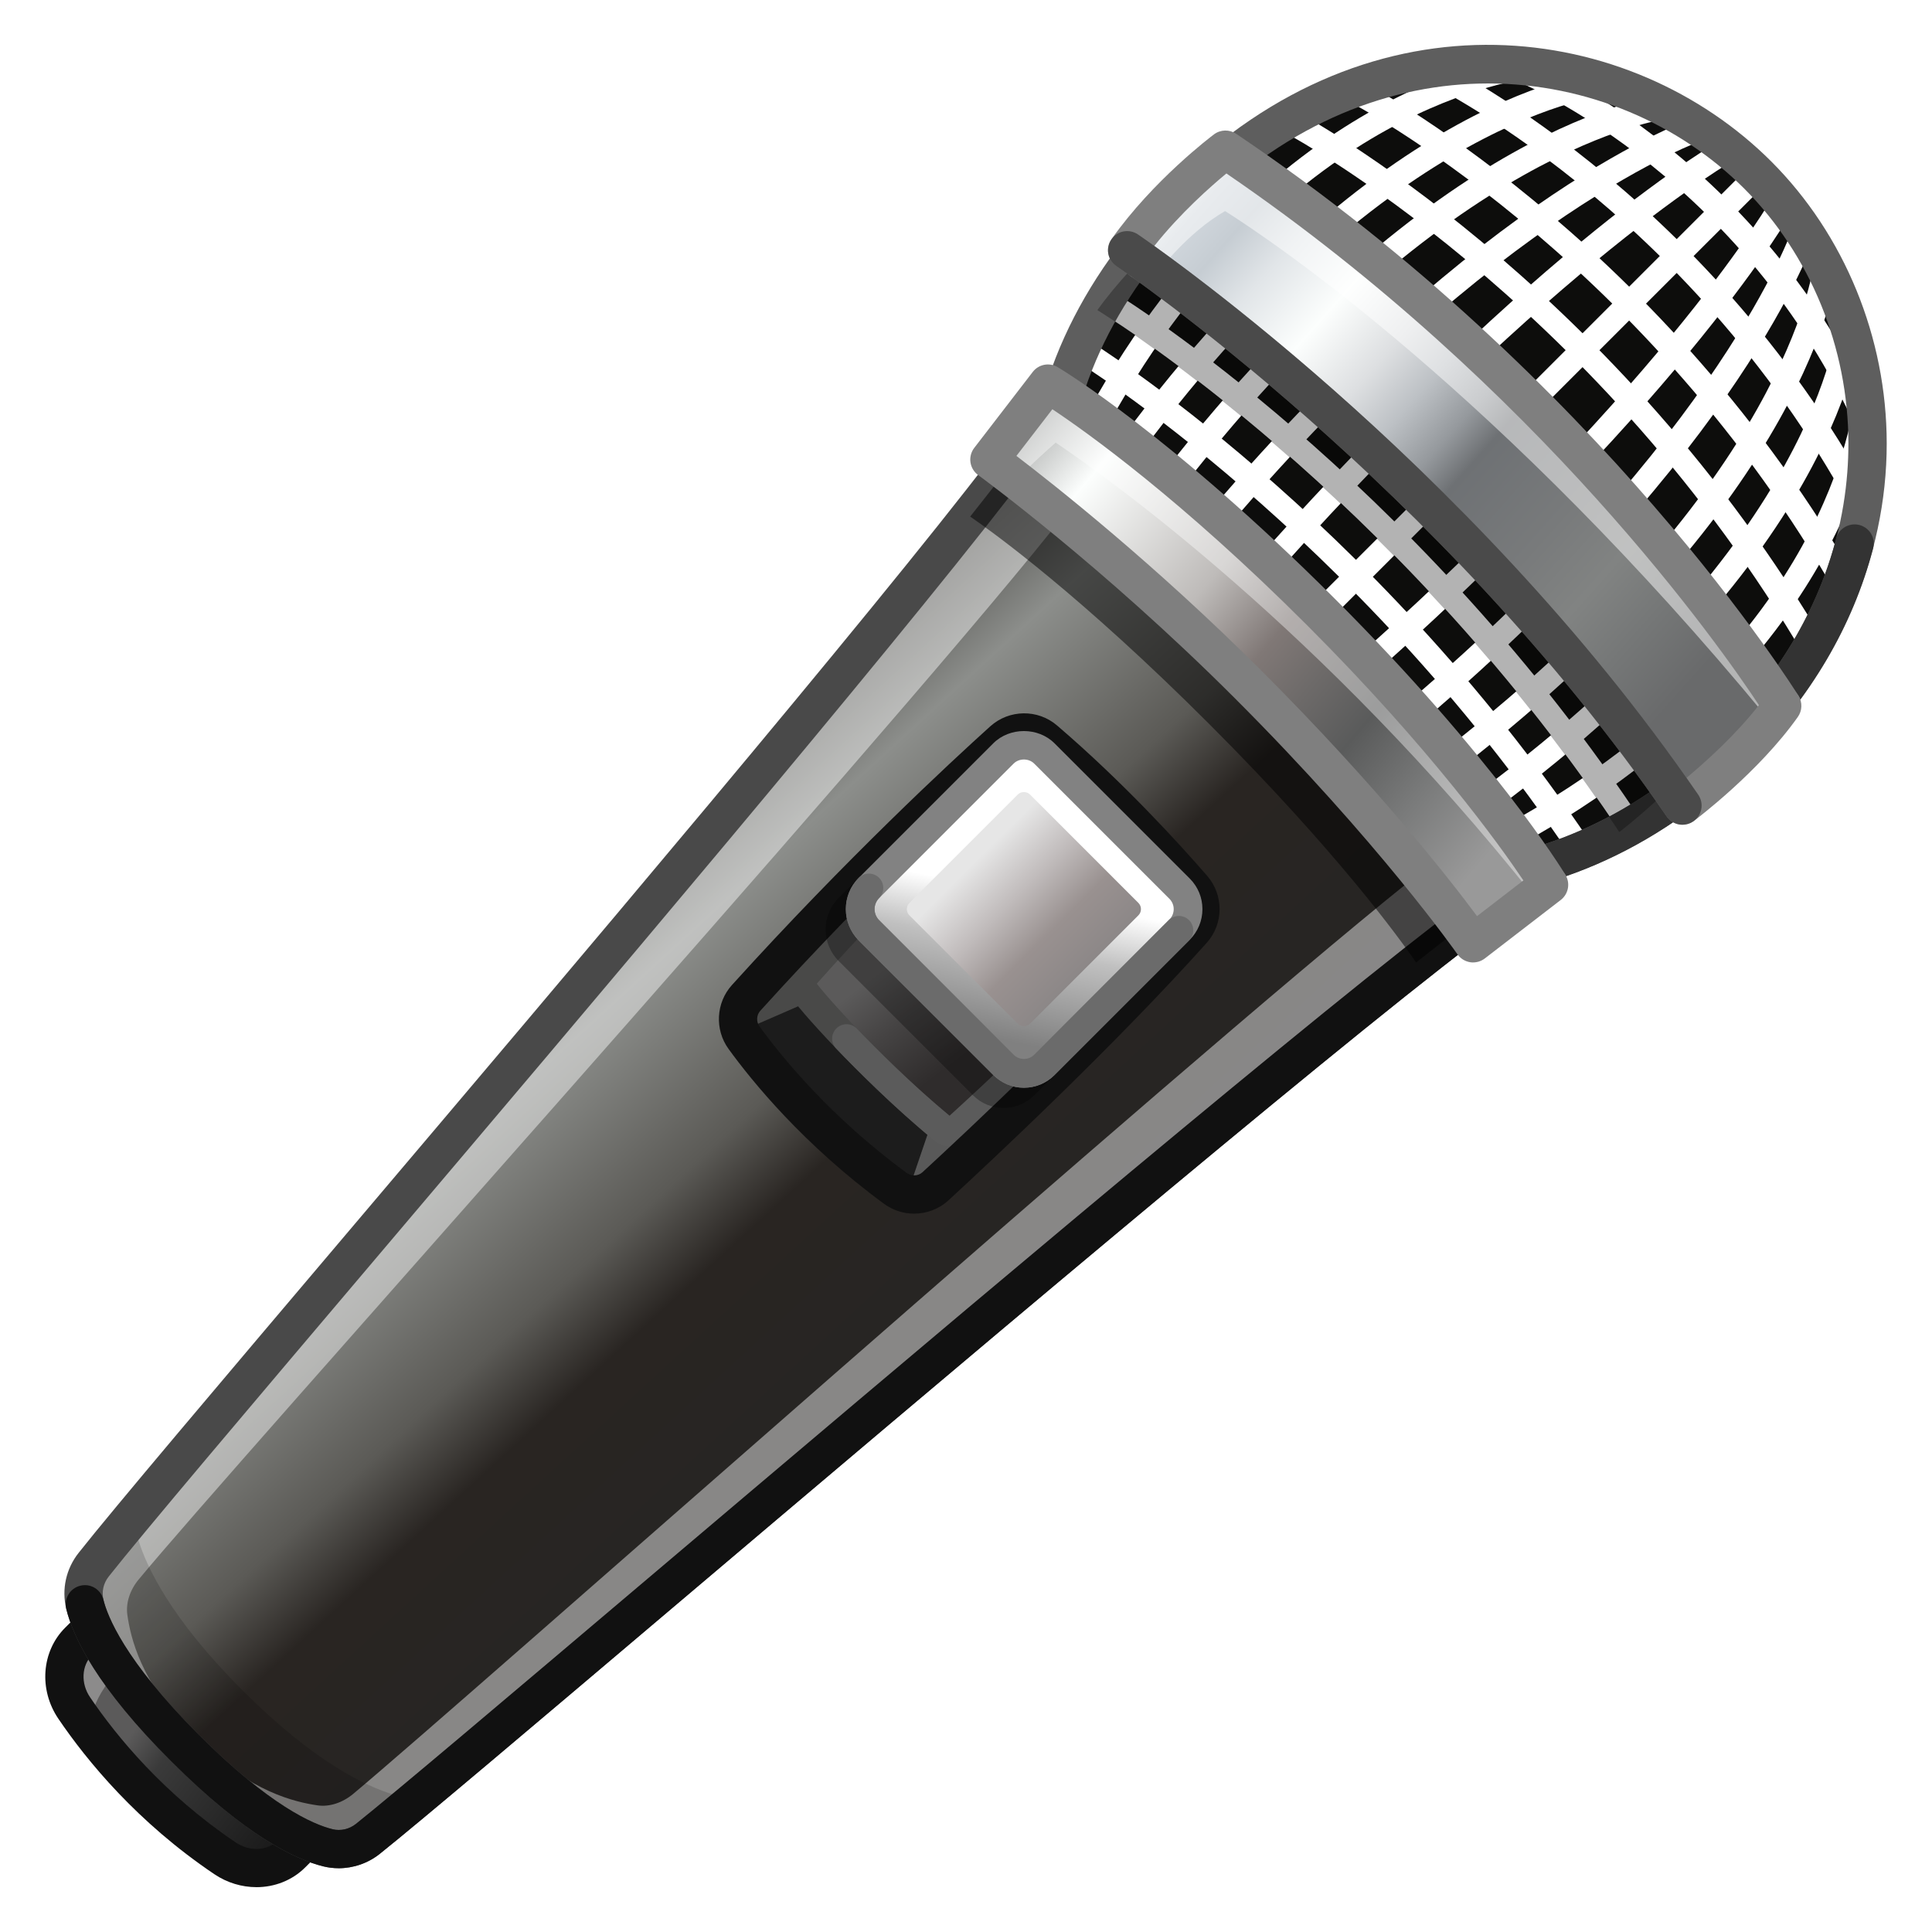 <?xml version="1.0" encoding="UTF-8"?>
<svg id="Layer_1" xmlns="http://www.w3.org/2000/svg" xmlns:xlink="http://www.w3.org/1999/xlink" version="1.1" viewBox="0 0 128 128">
  <!-- Generator: Adobe Illustrator 29.5.1, SVG Export Plug-In . SVG Version: 2.1.0 Build 141)  -->
  <defs>
    <linearGradient id="_É_πÌÚ_·ÂÁ_Ì_Á_Ë_2914" data-name="É‡‰¥πÌÚ ·ÂÁ Ì‡Á‚Ë 2914" x1="-94.419" y1="430.322" x2="-80.816" y2="419.939" gradientTransform="translate(103.192 538.617) scale(1 -1)" gradientUnits="userSpaceOnUse">
      <stop offset=".23" stop-color="#5b5a5a"/>
      <stop offset=".39" stop-color="#3a3a3a"/>
      <stop offset=".94" stop-color="#1a1a1a"/>
    </linearGradient>
    <linearGradient id="_É_πÌÚ_·ÂÁ_Ì_Á_Ë_2913" data-name="É‡‰¥πÌÚ ·ÂÁ Ì‡Á‚Ë 2913" x1="-105.03" y1="408.598" x2="-128.725" y2="384.905" gradientTransform="translate(359.045 282.795) scale(1 -1)" gradientUnits="userSpaceOnUse">
      <stop offset="0" stop-color="#2f312e"/>
      <stop offset=".46" stop-color="#1e1f1d"/>
      <stop offset="1" stop-color="#0d0d0c"/>
    </linearGradient>
    <linearGradient id="_É_πÌÚ_·ÂÁ_Ì_Á_Ë_2912" data-name="É‡‰¥πÌÚ ·ÂÁ Ì‡Á‚Ë 2912" x1="-79.227" y1="4.708" x2="-54.971" y2="-19.548" gradientTransform="translate(406.978 234.481) scale(1 -1)" gradientUnits="userSpaceOnUse">
      <stop offset="0" stop-color="#fff"/>
      <stop offset=".54" stop-color="#b7b7b7"/>
      <stop offset="1" stop-color="#6e6f6f"/>
    </linearGradient>
    <linearGradient id="_É_πÌÚ_·ÂÁ_Ì_Á_Ë_29121" data-name="É‡‰¥πÌÚ ·ÂÁ Ì‡Á‚Ë 2912" x1="-73.563" y1="11.62" x2="-43.937" y2="-18.007" gradientTransform="translate(397.745 243.713) scale(1 -1)" xlink:href="#_É_πÌÚ_·ÂÁ_Ì_Á_Ë_2912"/>
    <linearGradient id="_É_πÌÚ_·ÂÁ_Ì_Á_Ë_29122" data-name="É‡‰¥πÌÚ ·ÂÁ Ì‡Á‚Ë 2912" x1="-16.572" y1="43.69" x2="17.489" y2="9.629" gradientTransform="translate(332.195 309.263) scale(1 -1)" xlink:href="#_É_πÌÚ_·ÂÁ_Ì_Á_Ë_2912"/>
    <linearGradient id="_É_πÌÚ_·ÂÁ_Ì_Á_Ë_29123" data-name="É‡‰¥πÌÚ ·ÂÁ Ì‡Á‚Ë 2912" x1="-24.198" y1="40.519" x2="10.677" y2="5.643" gradientTransform="translate(340.123 301.335) scale(1 -1)" xlink:href="#_É_πÌÚ_·ÂÁ_Ì_Á_Ë_2912"/>
    <linearGradient id="_É_πÌÚ_·ÂÁ_Ì_Á_Ë_29124" data-name="É‡‰¥πÌÚ ·ÂÁ Ì‡Á‚Ë 2912" x1="-58.402" y1="23.332" x2="-23.526" y2="-11.544" gradientTransform="translate(378.07 263.388) scale(1 -1)" xlink:href="#_É_πÌÚ_·ÂÁ_Ì_Á_Ë_2912"/>
    <linearGradient id="_É_πÌÚ_·ÂÁ_Ì_Á_Ë_29125" data-name="É‡‰¥πÌÚ ·ÂÁ Ì‡Á‚Ë 2912" x1="-66.338" y1="17.969" x2="-33.194" y2="-15.176" gradientTransform="translate(387.805 253.653) scale(1 -1)" xlink:href="#_É_πÌÚ_·ÂÁ_Ì_Á_Ë_2912"/>
    <linearGradient id="_É_πÌÚ_·ÂÁ_Ì_Á_Ë_29126" data-name="É‡‰¥πÌÚ ·ÂÁ Ì‡Á‚Ë 2912" x1="-31.971" y1="-.411" x2="-27.5" y2="-4.882" gradientTransform="translate(359.17 251.423) scale(1 -1)" xlink:href="#_É_πÌÚ_·ÂÁ_Ì_Á_Ë_2912"/>
    <linearGradient id="_É_πÌÚ_·ÂÁ_Ì_Á_Ë_29127" data-name="É‡‰¥πÌÚ ·ÂÁ Ì‡Á‚Ë 2912" x1="-20.659" y1="-7.287" x2="-15.017" y2="-12.929" gradientTransform="translate(340.267 239.012) scale(1 -1)" xlink:href="#_É_πÌÚ_·ÂÁ_Ì_Á_Ë_2912"/>
    <linearGradient id="_É_πÌÚ_·ÂÁ_Ì_Á_Ë_29128" data-name="É‡‰¥πÌÚ ·ÂÁ Ì‡Á‚Ë 2912" x1="-50.126" y1="17.763" x2="-45.655" y2="13.292" gradientTransform="translate(390.325 282.578) scale(1 -1)" xlink:href="#_É_πÌÚ_·ÂÁ_Ì_Á_Ë_2912"/>
    <linearGradient id="_É_πÌÚ_·ÂÁ_Ì_Á_Ë_29129" data-name="É‡‰¥πÌÚ ·ÂÁ Ì‡Á‚Ë 2912" x1="-56.686" y1="28.743" x2="-51.043" y2="23.1" gradientTransform="translate(402.736 301.483) scale(1 -1)" xlink:href="#_É_πÌÚ_·ÂÁ_Ì_Á_Ë_2912"/>
    <linearGradient id="_É_πÌÚ_·ÂÁ_Ì_Á_Ë_291210" data-name="É‡‰¥πÌÚ ·ÂÁ Ì‡Á‚Ë 2912" x1="-36.348" y1="2.966" x2="-33.445" y2=".062" gradientTransform="translate(367.448 258.249) scale(1 -1)" xlink:href="#_É_πÌÚ_·ÂÁ_Ì_Á_Ë_2912"/>
    <linearGradient id="_É_πÌÚ_·ÂÁ_Ì_Á_Ë_291211" data-name="É‡‰¥πÌÚ ·ÂÁ Ì‡Á‚Ë 2912" x1="-45.495" y1="12.111" x2="-42.589" y2="9.206" gradientTransform="translate(383.458 274.258) scale(1 -1)" xlink:href="#_É_πÌÚ_·ÂÁ_Ì_Á_Ë_2912"/>
    <linearGradient id="_É_πÌÚ_·ÂÁ_Ì_Á_Ë_291212" data-name="É‡‰¥πÌÚ ·ÂÁ Ì‡Á‚Ë 2912" x1="-27.408" y1="-3.528" x2="-21.739" y2="-9.197" gradientTransform="translate(350.699 245.045) scale(1 -1)" xlink:href="#_É_πÌÚ_·ÂÁ_Ì_Á_Ë_2912"/>
    <linearGradient id="_É_πÌÚ_·ÂÁ_Ì_Á_Ë_291213" data-name="É‡‰¥πÌÚ ·ÂÁ Ì‡Á‚Ë 2912" x1="-12.829" y1="-10.034" x2="-7.465" y2="-15.398" gradientTransform="translate(328.425 234.613) scale(1 -1)" xlink:href="#_É_πÌÚ_·ÂÁ_Ì_Á_Ë_2912"/>
    <linearGradient id="_É_πÌÚ_·ÂÁ_Ì_Á_Ë_291214" data-name="É‡‰¥πÌÚ ·ÂÁ Ì‡Á‚Ë 2912" x1="-54.136" y1="23.186" x2="-48.467" y2="17.517" gradientTransform="translate(396.703 291.048) scale(1 -1)" xlink:href="#_É_πÌÚ_·ÂÁ_Ì_Á_Ë_2912"/>
    <linearGradient id="_É_πÌÚ_·ÂÁ_Ì_Á_Ë_291215" data-name="É‡‰¥πÌÚ ·ÂÁ Ì‡Á‚Ë 2912" x1="-57.524" y1="34.675" x2="-52.16" y2="29.311" gradientTransform="translate(407.134 313.323) scale(1 -1)" xlink:href="#_É_πÌÚ_·ÂÁ_Ì_Á_Ë_2912"/>
    <linearGradient id="_É_πÌÚ_·ÂÁ_Ì_Á_Ë_291216" data-name="É‡‰¥πÌÚ ·ÂÁ Ì‡Á‚Ë 2912" x1="-47.451" y1="5.855" x2="-44.886" y2="3.198" gradientTransform="translate(375.633 266.204) scale(1 -1)" xlink:href="#_É_πÌÚ_·ÂÁ_Ì_Á_Ë_2912"/>
    <filter id="luminosity-noclip" x="71.509" y="4.27" width="52.222" height="51.872" color-interpolation-filters="sRGB" filterUnits="userSpaceOnUse">
      <feFlood flood-color="#fff" result="bg"/>
      <feBlend in="SourceGraphic" in2="bg"/>
    </filter>
    <filter id="luminosity-noclip1" x="71.509" y="-8256" width="52.222" height="32766" color-interpolation-filters="sRGB" filterUnits="userSpaceOnUse">
      <feFlood flood-color="#fff" result="bg"/>
      <feBlend in="SourceGraphic" in2="bg"/>
    </filter>
    <mask id="mask-1" x="71.509" y="-8256" width="52.222" height="32766" maskUnits="userSpaceOnUse"/>
    <radialGradient id="_É_πÌÚ_·ÂÁ_Ì_Á_Ë_5817" data-name="É‡‰¥πÌÚ ·ÂÁ Ì‡Á‚Ë 5817" cx="-270.965" cy="261.922" fx="-270.965" fy="261.922" r="26.903" gradientTransform="translate(361.879 279.256) scale(1 -1)" gradientUnits="userSpaceOnUse">
      <stop offset="0" stop-color="#000"/>
      <stop offset=".65" stop-color="gray"/>
      <stop offset="1" stop-color="#fff"/>
    </radialGradient>
    <mask id="mask" x="71.509" y="4.27" width="52.222" height="51.872" maskUnits="userSpaceOnUse">
      <g filter="url(#luminosity-noclip)">
        <g mask="url(#mask-1)">
          <path d="M114.936,49.455c-11.69,11.69-22.664,6.481-32.744-3.598-9.542-9.542-16.561-19.783-3.599-32.744,12.386-12.387,28.692-10.688,37.861-1.518,9.169,9.169,10.742,25.6-1.518,37.861Z" fill="url(#_É_πÌÚ_·ÂÁ_Ì_Á_Ë_5817)" mix-blend-mode="multiply"/>
        </g>
      </g>
    </mask>
    <radialGradient id="_É_πÌÚ_·ÂÁ_Ì_Á_Ë_2911" data-name="É‡‰¥πÌÚ ·ÂÁ Ì‡Á‚Ë 2911" cx="-270.965" cy="261.922" fx="-270.965" fy="261.922" r="26.903" gradientTransform="translate(361.879 279.256) scale(1 -1)" gradientUnits="userSpaceOnUse">
      <stop offset="0" stop-color="#1d1e1c"/>
      <stop offset=".65" stop-color="#0f0f0e"/>
      <stop offset="1" stop-color="#000"/>
    </radialGradient>
    <linearGradient id="_É_πÌÚ_·ÂÁ_Ì_Á_Ë_2910" data-name="É‡‰¥πÌÚ ·ÂÁ Ì‡Á‚Ë 2910" x1="-187.215" y1="366.489" x2="-148.37" y2="324.155" gradientTransform="translate(215.628 426.202) scale(1 -1)" gradientUnits="userSpaceOnUse">
      <stop offset="0" stop-color="#272523"/>
      <stop offset=".12" stop-color="#5a5a57"/>
      <stop offset=".23" stop-color="#8c8e8b"/>
      <stop offset=".43" stop-color="#5b5a56"/>
      <stop offset=".53" stop-color="#292522"/>
      <stop offset=".73" stop-color="#272523"/>
      <stop offset=".88" stop-color="#242525"/>
    </linearGradient>
    <filter id="luminosity-noclip2" x="47.128" y="48.055" width="34.376" height="33.724" color-interpolation-filters="sRGB" filterUnits="userSpaceOnUse">
      <feFlood flood-color="#fff" result="bg"/>
      <feBlend in="SourceGraphic" in2="bg"/>
    </filter>
    <filter id="luminosity-noclip3" x="47.128" y="-8256" width="34.376" height="32766" color-interpolation-filters="sRGB" filterUnits="userSpaceOnUse">
      <feFlood flood-color="#fff" result="bg"/>
      <feBlend in="SourceGraphic" in2="bg"/>
    </filter>
    <mask id="mask-3" x="47.128" y="-8256" width="34.376" height="32766" maskUnits="userSpaceOnUse"/>
    <linearGradient id="_É_πÌÚ_·ÂÁ_Ì_Á_Ë_4913" data-name="É‡‰¥πÌÚ ·ÂÁ Ì‡Á‚Ë 4913" x1="-52.992" y1="463.645" x2="-70.855" y2="445.782" gradientTransform="translate(256.862 388.709) scale(1 -1)" gradientUnits="userSpaceOnUse">
      <stop offset="0" stop-color="#000"/>
      <stop offset=".48" stop-color="gray"/>
      <stop offset="1" stop-color="#fff"/>
    </linearGradient>
    <mask id="mask-2" x="47.128" y="48.055" width="34.376" height="33.724" maskUnits="userSpaceOnUse">
      <g filter="url(#luminosity-noclip2)">
        <g mask="url(#mask-3)">
          <path d="M52.329,76.333c-1.767-1.768-3.143-3.389-4.131-4.654-1.498-1.917-1.414-4.592.198-6.362,6.744-7.397,12.896-13.198,15.963-15.997,1.858-1.696,4.707-1.685,6.628.025,2.498,2.223,4.814,4.518,6.676,6.362.819.812,1.527,1.513,2.147,2.109,3.216,3.078,1.069,5.427-.083,6.688l-.109.119c-5.594,6.137-12.395,12.578-15.951,15.871-1.768,1.637-4.467,1.721-6.416.196h0c-1.886-1.475-3.526-2.962-4.921-4.356ZM58.031,79.689l.002.003-.002-.003ZM78.193,59.784c-.044-.045-.09-.09-.139-.136-.636-.61-1.351-1.318-2.178-2.137-1.839-1.823-4.129-4.093-6.577-6.269-.947-.844-2.336-.863-3.231-.047-3.034,2.77-9.123,8.51-15.798,15.833-.777.852-.808,2.151-.074,3.09,1.682,2.153,4.543,5.388,8.616,8.574h0c.963.754,2.279.728,3.129-.058,3.527-3.265,10.27-9.65,15.801-15.718l.112-.123c1.206-1.319,1.598-1.749.339-3.008Z" fill="url(#_É_πÌÚ_·ÂÁ_Ì_Á_Ë_4913)" mix-blend-mode="multiply"/>
        </g>
      </g>
    </mask>
    <linearGradient id="_É_πÌÚ_·ÂÁ_Ì_Á_Ë_2909" data-name="É‡‰¥πÌÚ ·ÂÁ Ì‡Á‚Ë 2909" x1="-52.992" y1="463.645" x2="-70.855" y2="445.782" gradientTransform="translate(256.862 388.709) scale(1 -1)" gradientUnits="userSpaceOnUse">
      <stop offset="0" stop-color="#f2f2f2"/>
      <stop offset=".48" stop-color="#f2f2f2"/>
      <stop offset="1" stop-color="#f2f2f2"/>
    </linearGradient>
    <linearGradient id="_É_πÌÚ_·ÂÁ_Ì_Á_Ë_2908" data-name="É‡‰¥πÌÚ ·ÂÁ Ì‡Á‚Ë 2908" x1="-197.124" y1="324.124" x2="-191.045" y2="316.063" gradientTransform="translate(258.877 382.997) scale(1 -1)" gradientUnits="userSpaceOnUse">
      <stop offset=".23" stop-color="#5b5a5a"/>
      <stop offset=".58" stop-color="#454343"/>
      <stop offset="1" stop-color="#2f2c2c"/>
    </linearGradient>
    <linearGradient id="_É_πÌÚ_·ÂÁ_Ì_Á_Ë_2907" data-name="É‡‰¥πÌÚ ·ÂÁ Ì‡Á‚Ë 2907" x1="-198.841" y1="320.169" x2="-201.876" y2="304.924" gradientTransform="translate(267.964 373.936) scale(1 -1)" gradientUnits="userSpaceOnUse">
      <stop offset=".36" stop-color="#fff"/>
      <stop offset=".59" stop-color="silver"/>
      <stop offset=".99" stop-color="gray"/>
    </linearGradient>
    <linearGradient id="_É_πÌÚ_·ÂÁ_Ì_Á_Ë_2906" data-name="É‡‰¥πÌÚ ·ÂÁ Ì‡Á‚Ë 2906" x1="-193.34" y1="306.867" x2="-204.799" y2="318.409" gradientTransform="translate(267.964 373.936) scale(1 -1)" gradientUnits="userSpaceOnUse">
      <stop offset=".12" stop-color="gray"/>
      <stop offset=".26" stop-color="#8d8888"/>
      <stop offset=".45" stop-color="#999190"/>
      <stop offset=".65" stop-color="#c0bbbb"/>
      <stop offset=".87" stop-color="#e6e6e6"/>
    </linearGradient>
    <linearGradient id="_É_πÌÚ_·ÂÁ_Ì_Á_Ë_2905" data-name="É‡‰¥πÌÚ ·ÂÁ Ì‡Á‚Ë 2905" x1="-253.76" y1="294.481" x2="-220.496" y2="266.172" gradientTransform="translate(319.221 322.617) scale(1 -1)" gradientUnits="userSpaceOnUse">
      <stop offset="0" stop-color="#8b8d8d"/>
      <stop offset=".08" stop-color="#c4c6c5"/>
      <stop offset=".17" stop-color="#fcfefd"/>
      <stop offset=".41" stop-color="#bebbb9"/>
      <stop offset=".54" stop-color="#807876"/>
      <stop offset=".63" stop-color="#6d6a69"/>
      <stop offset=".73" stop-color="#5a5b5b"/>
      <stop offset=".86" stop-color="#797a7a"/>
      <stop offset="1" stop-color="#999"/>
    </linearGradient>
    <linearGradient id="_É_πÌÚ_·ÂÁ_Ì_Á_Ë_2904" data-name="É‡‰¥πÌÚ ·ÂÁ Ì‡Á‚Ë 2904" x1="-281.278" y1="270.447" x2="-245.723" y2="238.808" gradientTransform="translate(357.955 283.795) scale(1 -1)" gradientUnits="userSpaceOnUse">
      <stop offset="0" stop-color="#8b8d8d"/>
      <stop offset=".01" stop-color="#b3b8b9"/>
      <stop offset=".03" stop-color="#dbe2e6"/>
      <stop offset=".05" stop-color="#d1d7dd"/>
      <stop offset=".11" stop-color="#c6cdd3"/>
      <stop offset=".18" stop-color="#e1e5e8"/>
      <stop offset=".28" stop-color="#fcfefd"/>
      <stop offset=".38" stop-color="#dddfe1"/>
      <stop offset=".45" stop-color="#bdc1c5"/>
      <stop offset=".52" stop-color="#95999d"/>
      <stop offset=".57" stop-color="#6e7174"/>
      <stop offset=".71" stop-color="#787a7b"/>
      <stop offset=".81" stop-color="#818382"/>
      <stop offset=".9" stop-color="#757777"/>
      <stop offset="1" stop-color="#696a6b"/>
    </linearGradient>
  </defs>
  <path d="M14.909,123.117c-5.014-3.378-8.257-7.402-9.993-9.961-.97-1.432-.846-3.276.297-4.418l7.587-7.589,14.099,14.098-7.572,7.572c-1.141,1.141-2.986,1.262-4.418.297Z" fill="url(#_É_πÌÚ_·ÂÁ_Ì_Á_Ë_2914)"/>
  <g opacity=".3">
    <g>
      <g opacity="0">
        <path d="M7.003,109.65s-1.661,1.715-2.088,3.507"/>
      </g>
      <path d="M4.916,114.425c-.097,0-.196-.012-.294-.035-.682-.163-1.103-.846-.941-1.528.493-2.072,2.216-3.894,2.41-4.096.486-.501,1.287-.515,1.791-.029.503.486.517,1.289.033,1.793-.396.412-1.485,1.738-1.767,2.919-.138.583-.659.976-1.233.976Z" fill="#fff"/>
    </g>
  </g>
  <g>
    <g opacity="0">
      <path d="M14.909,123.117c-5.014-3.378-8.257-7.402-9.993-9.961-.97-1.432-.846-3.276.297-4.418l7.587-7.589,14.099,14.098-7.572,7.572c-1.141,1.141-2.986,1.262-4.418.297Z"/>
    </g>
    <path d="M16.989,125.029c-.956,0-1.933-.283-2.789-.86h0c-5.095-3.432-8.432-7.496-10.335-10.3-1.305-1.926-1.116-4.461.449-6.027l7.587-7.587c.476-.477,1.318-.476,1.794,0l14.099,14.098c.239.238.372.56.372.897s-.134.659-.372.898l-7.572,7.571c-.868.868-2.037,1.311-3.235,1.311ZM12.8,102.945l-6.691,6.691c-.708.708-.768,1.888-.144,2.809,1.776,2.62,4.893,6.415,9.651,9.621h0c.924.622,2.109.564,2.813-.142l6.676-6.674-12.305-12.304Z" fill="#111"/>
  </g>
  <path d="M115.095,49.455c-11.69,11.69-27.782,11.599-37.861,1.519-9.541-9.542-11.443-24.9,1.518-37.861,12.387-12.387,28.692-10.688,37.861-1.518s10.742,25.6-1.518,37.861Z" fill="url(#_É_πÌÚ_·ÂÁ_Ì_Á_Ë_2913)"/>
  <g>
    <path d="M122.929,28.134c-.063-.063-.117-.139-.157-.224-7.912-16.858-22.556-22.674-22.702-22.732-.41-.158-.612-.617-.454-1.024.158-.409.615-.612,1.024-.455.623.239,15.374,6.079,23.568,23.538.186.395.016.869-.381,1.054-.311.146-.668.072-.898-.157Z" fill="url(#_É_πÌÚ_·ÂÁ_Ì_Á_Ë_2912)"/>
    <path d="M122.687,33.748c-.052-.052-.098-.113-.135-.18-10.852-19.852-27.976-28.088-28.148-28.169-.395-.185-.566-.659-.379-1.055.186-.395.658-.566,1.055-.38.176.082,17.753,8.518,28.863,28.843.211.385.069.865-.315,1.076-.316.173-.698.108-.941-.134Z" fill="url(#_É_πÌÚ_·ÂÁ_Ì_Á_Ë_29121)"/>
    <path d="M104.116,56.753c-.036-.036-.068-.075-.098-.119-14.378-21.363-32.513-32.594-32.695-32.705-.374-.228-.492-.717-.263-1.09.228-.374.717-.491,1.09-.263.184.112,18.603,11.509,33.183,33.173.244.363.149.856-.215,1.1-.32.215-.739.166-1.003-.096Z" fill="url(#_É_πÌÚ_·ÂÁ_Ì_Á_Ë_29122)"/>
    <path d="M107.038,54.646c-.036-.036-.069-.074-.098-.117-14.715-21.834-33.326-33.407-33.512-33.522-.373-.228-.49-.717-.26-1.09.229-.374.717-.49,1.09-.262.189.117,19.081,11.854,33.997,33.987.244.363.149.856-.215,1.1-.32.216-.74.167-1.003-.096Z" fill="url(#_É_πÌÚ_·ÂÁ_Ì_Á_Ë_29123)"/>
    <path d="M119.071,42.612c-.045-.045-.084-.096-.118-.152-13.726-22.757-33.253-33.359-33.448-33.464-.387-.207-.532-.687-.326-1.073.206-.386.686-.533,1.073-.327.199.107,20.097,10.896,34.06,34.045.227.375.106.862-.269,1.088-.319.193-.719.134-.97-.117Z" fill="url(#_É_πÌÚ_·ÂÁ_Ì_Á_Ë_29124)"/>
    <path d="M121.294,38.658c-.047-.047-.089-.101-.124-.16-12.778-21.8-31.514-31.622-31.702-31.719-.39-.201-.542-.679-.342-1.068.2-.39.678-.543,1.067-.343.193.099,19.323,10.113,32.345,32.327.221.378.095.864-.283,1.086-.318.186-.712.126-.961-.123Z" fill="url(#_É_πÌÚ_·ÂÁ_Ì_Á_Ë_29125)"/>
  </g>
  <g>
    <path d="M80.296,34.824c-.29-.289-.312-.757-.043-1.074,17.928-21.059,31.588-25.815,32.16-26.007.415-.139.865.085,1.003.499.139.415-.084.865-.498,1.004h0c-.136.047-13.853,4.852-31.458,25.532-.284.333-.784.374-1.118.09-.016-.014-.031-.028-.047-.044Z" fill="url(#_É_πÌÚ_·ÂÁ_Ì_Á_Ë_29126)"/>
    <path d="M74.498,29.94c-.273-.274-.312-.713-.075-1.033,16.942-22.83,31.385-24.148,31.991-24.192.436-.032.817.295.849.732.032.436-.295.816-.73.849h0c-.142.012-14.379,1.378-30.837,23.555-.261.352-.757.425-1.109.165-.031-.024-.061-.05-.089-.077Z" fill="url(#_É_πÌÚ_·ÂÁ_Ì_Á_Ë_29127)"/>
    <path d="M93.197,47.725c-.016-.015-.03-.031-.044-.047-.284-.333-.245-.833.09-1.118,20.68-17.605,25.487-31.321,25.533-31.458.14-.415.59-.638,1.005-.498.414.14.638.589.498,1.003-.193.573-4.948,14.232-26.008,32.16-.317.27-.784.247-1.073-.042Z" fill="url(#_É_πÌÚ_·ÂÁ_Ì_Á_Ë_29128)"/>
    <path d="M98.081,53.522c-.028-.028-.053-.057-.077-.089-.26-.352-.187-.848.165-1.109,22.178-16.457,23.544-30.695,23.555-30.837.034-.436.415-.763.851-.729.436.034.763.412.73.848-.045.606-1.361,15.05-24.191,31.991-.32.238-.76.198-1.033-.075Z" fill="url(#_É_πÌÚ_·ÂÁ_Ì_Á_Ë_29129)"/>
    <path d="M83.632,37.784c-.296-.296-.312-.775-.029-1.089,18.465-20.629,30.103-27.249,30.589-27.522.382-.214.864-.076,1.078.305.214.382.077.865-.305,1.079-.117.066-11.922,6.796-30.181,27.195-.293.327-.793.355-1.119.062-.012-.009-.023-.02-.033-.03Z" fill="url(#_É_πÌÚ_·ÂÁ_Ì_Á_Ë_291210)"/>
    <path d="M90.224,44.375c-.011-.01-.021-.021-.031-.033-.293-.325-.265-.827.062-1.119,20.432-18.29,27.129-30.065,27.195-30.182.214-.382.696-.519,1.078-.305.382.212.52.696.306,1.078-.271.487-6.893,12.124-27.522,30.59-.315.282-.793.266-1.089-.03Z" fill="url(#_É_πÌÚ_·ÂÁ_Ì_Á_Ë_291211)"/>
    <path d="M77.298,32.175c-.278-.279-.312-.728-.063-1.048C95.074,8.227,109.593,6.377,110.202,6.31c.436-.048.827.265.876.7.048.435-.265.826-.699.875h0c-.143.017-14.517,1.91-31.893,24.217-.269.346-.768.406-1.113.138-.026-.02-.051-.042-.074-.065Z" fill="url(#_É_πÌÚ_·ÂÁ_Ì_Á_Ë_291212)"/>
    <path d="M72.2,28.252c-.244-.243-.308-.627-.134-.943,6.277-11.38,13.826-17.21,19.051-20.095,5.707-3.152,9.892-3.581,10.067-3.598.436-.042.823.279.865.714.042.436-.278.822-.713.865-.055.005-4.108.439-9.534,3.453-5.02,2.789-12.277,8.423-18.348,19.428-.211.383-.693.522-1.077.311-.067-.036-.126-.082-.177-.134Z" fill="url(#_É_πÌÚ_·ÂÁ_Ì_Á_Ë_291213)"/>
    <path d="M95.845,50.722c-.023-.023-.045-.047-.065-.074-.269-.346-.207-.844.139-1.113,22.377-17.432,24.2-31.749,24.216-31.892.048-.435.44-.749.875-.7.436.048.749.44.701.875-.068.609-1.917,15.128-24.818,32.967-.319.25-.769.215-1.048-.063Z" fill="url(#_É_πÌÚ_·ÂÁ_Ì_Á_Ë_291214)"/>
    <path d="M99.768,55.82c-.051-.051-.096-.11-.134-.178-.212-.383-.072-.865.312-1.077,11.005-6.07,16.639-13.328,19.428-18.347,3.02-5.435,3.448-9.494,3.452-9.534.043-.436.431-.754.865-.712.436.042.754.428.713.864-.016.175-.446,4.361-3.597,10.067-2.886,5.227-8.715,12.774-20.095,19.051-.317.175-.7.11-.944-.133Z" fill="url(#_É_πÌÚ_·ÂÁ_Ì_Á_Ë_291215)"/>
    <path d="M86.949,41.099c-.309-.309-.309-.811,0-1.121l28.945-28.944c.31-.309.812-.309,1.122,0s.309.811,0,1.121l-28.945,28.944c-.309.309-.811.309-1.122,0Z" fill="url(#_É_πÌÚ_·ÂÁ_Ì_Á_Ë_291216)"/>
  </g>
  <g opacity=".5">
    <g mask="url(#mask)">
      <path d="M114.936,49.455c-11.69,11.69-22.664,6.481-32.744-3.598-9.542-9.542-16.561-19.783-3.599-32.744,12.386-12.387,28.692-10.688,37.861-1.518,9.169,9.169,10.742,25.6-1.518,37.861Z" fill="url(#_É_πÌÚ_·ÂÁ_Ì_Á_Ë_2911)"/>
    </g>
  </g>
  <path d="M94.66,59.608c-6.734,0-13.308-2.563-18.483-7.737-5.143-5.144-8.002-11.727-8.051-18.537-.054-7.502,3.255-14.805,9.57-21.119,13.371-13.371,30.41-10.762,39.655-1.518,4.853,4.854,7.641,11.657,7.649,18.667.007,7.616-3.248,15.07-9.167,20.989h0c-6.15,6.149-13.758,9.255-21.173,9.255ZM98.588,5.53c-6.339,0-13.112,2.494-19.098,8.48-5.824,5.822-8.876,12.499-8.827,19.306.045,6.14,2.64,12.092,7.309,16.76,10.006,10.008,25.178,9.37,36.066-1.518,6.972-6.971,8.429-14.284,8.424-19.191-.006-6.342-2.523-12.493-6.904-16.875-4.268-4.268-10.383-6.962-16.97-6.962ZM114.936,49.456h.015-.015Z" fill="#5e5e5e"/>
  <g>
    <g opacity="0">
      <path d="M122.874,36.01c-1.221,4.663-3.787,9.293-7.938,13.444-11.69,11.69-27.781,11.599-37.861,1.519"/>
    </g>
    <path d="M94.661,59.609c-6.735,0-13.309-2.563-18.484-7.738-.495-.496-.495-1.3,0-1.795.495-.494,1.3-.494,1.795,0,10.008,10.011,25.177,9.371,36.066-1.518,3.809-3.808,6.369-8.139,7.608-12.869.178-.677.868-1.081,1.548-.906.679.178,1.084.871.906,1.549-1.355,5.172-4.137,9.889-8.269,14.021-6.15,6.149-13.758,9.256-21.172,9.256Z" fill="#333"/>
  </g>
  <path d="M82.921,45.127c-10.05-10.049-16.263-14.019-16.263-14.019C54.174,47.461,12.416,95.797,6.206,103.664c-.586.741-.808,1.707-.585,2.626.444,1.831,1.873,5.208,6.402,9.736,4.509,4.509,7.876,5.945,9.712,6.396.925.227,1.899-.003,2.642-.598,7.843-6.275,56.209-47.947,72.564-60.434,0,0-3.971-6.213-14.02-16.263Z" fill="url(#_É_πÌÚ_·ÂÁ_Ì_Á_Ë_2910)"/>
  <g opacity=".45">
    <path d="M96.94,61.39c-16.354,12.489-64.048,53.485-71.889,59.763-.745.592-1.72.823-2.641.596-1.792-.442-4.817-2.041-9.164-6.296,3.376,3.262,6.277,3.935,7.791,4.157.787.115,1.657-.172,2.359-.757,7.398-6.174,54.425-47.963,69.804-60.319,0,0-3.352-5.061-11.211-12.921-7.861-7.859-12.249-10.54-12.249-10.54-12.351,15.379-54.438,62.162-60.558,69.578-.576.697-.857,1.561-.744,2.341.215,1.508.883,4.423,4.157,7.808-4.272-4.361-5.866-7.395-6.299-9.183-.222-.917,0-1.883.586-2.625,6.207-7.867,47.294-55.528,59.778-71.883,0,0,6.213,3.971,16.263,14.019,10.051,10.051,14.019,16.263,14.019,16.263Z" fill="#fff"/>
  </g>
  <g opacity=".15">
    <path d="M28.193,118.751c-1.893,1.588-3.351,2.795-4.264,3.523-.744.593-1.72.823-2.641.597-1.837-.451-4.981-2.11-9.49-6.62-4.528-4.527-6.183-7.68-6.624-9.512-.222-.917,0-1.884.585-2.626.729-.926,1.953-2.411,3.561-4.342-.327.641-.399,1.413-.177,2.173.547,1.843,2.162,5.284,6.921,10.042,4.738,4.739,8.167,6.359,10.017,6.914.735.22,1.484.157,2.112-.148Z"/>
  </g>
  <g>
    <g opacity="0">
      <path d="M82.921,45.127c-10.05-10.049-16.263-14.019-16.263-14.019C54.174,47.461,12.416,95.797,6.206,103.664c-.586.741-.808,1.707-.585,2.626.444,1.831,2.097,4.983,6.626,9.512s7.651,6.17,9.487,6.62c.925.227,1.899-.003,2.642-.598,7.843-6.275,56.209-47.947,72.564-60.434,0,0-3.971-6.213-14.02-16.263Z"/>
    </g>
    <path d="M22.437,123.774c-.336,0-.674-.039-1.004-.12-1.89-.463-5.174-2.045-10.083-6.955-4.922-4.922-6.502-8.214-6.961-10.11-.314-1.298-.015-2.651.822-3.71,2.287-2.897,9.2-11.054,17.952-21.383,14.598-17.224,34.592-40.815,42.487-51.158.399-.525,1.135-.655,1.691-.299.258.166,6.444,4.16,16.477,14.192,10.032,10.032,14.027,16.219,14.192,16.478.355.556.225,1.291-.299,1.691-10.74,8.199-35.261,28.967-53.165,44.131-9.32,7.894-16.681,14.128-19.377,16.284-.782.627-1.756.96-2.733.96ZM66.931,32.835c-8.38,10.829-27.649,33.566-41.833,50.302-8.737,10.309-15.636,18.452-17.896,21.313-.35.444-.477,1.007-.348,1.543.252,1.041,1.37,3.993,6.291,8.913,4.731,4.732,7.602,5.968,8.892,6.285.53.131,1.109-.004,1.549-.356,2.667-2.134,10.016-8.359,19.322-16.239,17.413-14.748,41.078-34.79,52.307-43.476-1.493-2.093-5.604-7.508-13.191-15.093-7.585-7.587-12.999-11.698-15.093-13.191Z" fill="#494949"/>
  </g>
  <g>
    <g opacity="0">
      <path d="M5.621,106.29c.444,1.831,2.097,4.983,6.626,9.512s7.651,6.17,9.487,6.62c.925.227,1.899-.003,2.643-.598,7.842-6.275,56.208-47.947,72.564-60.434,0,0-3.97-6.213-14.02-16.263-10.049-10.049-16.263-14.019-16.263-14.019"/>
    </g>
    <path d="M22.437,123.774c-.336,0-.674-.039-1.004-.12-1.89-.463-5.174-2.045-10.083-6.955-4.922-4.922-6.502-8.214-6.961-10.11-.166-.68.253-1.367.933-1.531.688-.171,1.367.253,1.532.933.252,1.041,1.37,3.994,6.291,8.914,4.731,4.732,7.602,5.968,8.892,6.285.53.131,1.108-.004,1.549-.356,2.666-2.134,10.016-8.359,19.322-16.239,17.413-14.748,41.078-34.79,52.307-43.476-1.493-2.093-5.604-7.508-13.191-15.093-9.809-9.81-15.987-13.81-16.048-13.849-.591-.378-.762-1.162-.385-1.752.377-.59,1.161-.761,1.751-.386.258.166,6.444,4.16,16.477,14.192,10.032,10.032,14.027,16.219,14.192,16.478.355.556.225,1.291-.299,1.691-10.74,8.199-35.261,28.967-53.165,44.131-9.32,7.894-16.681,14.128-19.377,16.284-.782.627-1.756.96-2.733.96Z" fill="#111"/>
  </g>
  <g>
    <g mask="url(#mask-2)">
      <path d="M52.329,76.333c-1.767-1.768-3.143-3.389-4.131-4.654-1.498-1.917-1.414-4.592.198-6.362,6.744-7.397,12.896-13.198,15.963-15.997,1.858-1.696,4.707-1.685,6.628.025,2.498,2.223,4.814,4.518,6.676,6.362.819.812,1.527,1.513,2.147,2.109,3.216,3.078,1.069,5.427-.083,6.688l-.109.119c-5.594,6.137-12.395,12.578-15.951,15.871-1.768,1.637-4.467,1.721-6.416.196h0c-1.886-1.475-3.526-2.962-4.921-4.356ZM58.031,79.689l.002.003-.002-.003ZM78.193,59.784c-.044-.045-.09-.09-.139-.136-.636-.61-1.351-1.318-2.178-2.137-1.839-1.823-4.129-4.093-6.577-6.269-.947-.844-2.336-.863-3.231-.047-3.034,2.77-9.123,8.51-15.798,15.833-.777.852-.808,2.151-.074,3.09,1.682,2.153,4.543,5.388,8.616,8.574h0c.963.754,2.279.728,3.129-.058,3.527-3.265,10.27-9.65,15.801-15.718l.112-.123c1.206-1.319,1.598-1.749.339-3.008Z" fill="url(#_É_πÌÚ_·ÂÁ_Ì_Á_Ë_2909)"/>
    </g>
    <path d="M59.316,78.73c-5.199-3.822-8.512-7.898-10.023-9.985-.58-.8-.522-1.898.142-2.632,7.452-8.236,14.227-14.527,17.023-17.048.776-.7,1.953-.721,2.747-.041,4.35,3.724,8.021,7.762,9.818,9.833.69.795.686,1.977-.016,2.76-6.05,6.748-13.998,14.187-17.027,16.975-.739.68-1.853.731-2.663.136Z" fill="#1c1c1c"/>
    <path d="M62.556,74.868c-4.099-3.353-8.477-8.072-9.38-9.365-.163-.234-.157-.532.012-.723,6.218-7.031,11.96-12.157,13.43-13.441.209-.182.537-.169.774.032,4.416,3.732,8.158,7.974,9.294,9.298.205.239.222.571.037.783-4.836,5.586-11.834,11.972-13.428,13.411-.194.176-.512.191-.739.005Z" fill="url(#_É_πÌÚ_·ÂÁ_Ì_Á_Ë_2908)"/>
    <g>
      <g opacity="0">
        <path d="M62.556,74.868c-4.099-3.353-8.477-8.072-9.38-9.365-.163-.234-.157-.532.012-.723,6.218-7.031,11.96-12.157,13.43-13.441.209-.182.537-.169.774.032,4.416,3.732,8.158,7.974,9.294,9.298.205.239.222.571.037.783-4.836,5.586-11.834,11.972-13.428,13.411-.194.176-.512.191-.739.005Z"/>
      </g>
      <path d="M62.928,75.95c-.344,0-.69-.115-.972-.344,0,0-.001,0-.002-.001-4.105-3.359-8.584-8.164-9.557-9.556-.417-.595-.383-1.376.08-1.899,6.21-7.023,11.915-12.129,13.515-13.526.567-.495,1.415-.485,2.014.022,4.501,3.804,8.335,8.161,9.402,9.405.517.601.531,1.453.034,2.026-4.786,5.526-11.55,11.725-13.51,13.493-.28.254-.641.382-1.005.382ZM54.114,65.171c1.091,1.416,5.027,5.629,8.796,8.756,1.815-1.646,8.294-7.603,12.875-12.846-1.227-1.416-4.716-5.322-8.795-8.802-1.842,1.623-7.117,6.407-12.877,12.893Z" fill="#494948"/>
    </g>
    <g>
      <g opacity="0">
        <line x1="61.126" y1="79.065" x2="62.557" y2="74.868"/>
      </g>
      <path d="M61.127,80.016c-.102,0-.206-.016-.307-.051-.497-.17-.763-.71-.593-1.207l1.429-4.197c.169-.497.706-.766,1.208-.594.497.169.763.71.594,1.207l-1.43,4.197c-.135.395-.504.645-.9.645Z" fill="#595959"/>
    </g>
    <g>
      <g opacity="0">
        <line x1="48.902" y1="67.364" x2="53.176" y2="65.503"/>
      </g>
      <path d="M48.903,68.315c-.368,0-.717-.214-.873-.572-.21-.482.01-1.042.493-1.252l4.275-1.861c.482-.208,1.043.012,1.252.493.21.482-.011,1.043-.493,1.252l-4.275,1.861c-.123.053-.252.079-.378.079Z" fill="#494948"/>
    </g>
    <g>
      <g opacity="0">
        <path d="M76.687,60.669c.206.239.222.57.037.782-4.836,5.586-11.834,11.973-13.428,13.412-.194.176-.512.191-.738.005-2.288-1.872-4.664-4.169-6.473-6.059"/>
      </g>
      <path d="M62.928,75.95c-.344,0-.69-.115-.973-.345-2.736-2.239-5.283-4.806-6.558-6.137-.364-.379-.351-.981.028-1.345s.981-.352,1.345.028c1.207,1.26,3.577,3.651,6.141,5.775,1.818-1.65,8.317-7.626,12.902-12.878-.163-.374-.071-.823.253-1.102.401-.343,1-.295,1.342.103.515.601.53,1.453.034,2.024-4.913,5.673-12.116,12.237-13.511,13.495-.28.254-.641.382-1.005.382ZM75.964,61.288h.016-.016Z" fill="#5b5b5b"/>
    </g>
    <g>
      <g opacity="0">
        <path d="M59.316,78.73c-5.199-3.822-8.512-7.898-10.023-9.985-.58-.8-.522-1.898.142-2.632,7.452-8.236,14.227-14.527,17.023-17.048.776-.7,1.953-.721,2.747-.041,4.35,3.724,8.021,7.762,9.818,9.833.69.795.686,1.977-.016,2.76-6.05,6.748-13.998,14.187-17.027,16.975-.739.68-1.853.731-2.663.136Z"/>
      </g>
      <path d="M60.568,80.408c-.701,0-1.405-.217-2.004-.657h0c-5.338-3.923-8.744-8.114-10.3-10.263-.926-1.278-.83-3.056.228-4.226,7.569-8.366,14.489-14.773,17.114-17.139,1.248-1.126,3.149-1.153,4.421-.063,4.412,3.777,8.128,7.866,9.951,9.966,1.107,1.275,1.095,3.184-.028,4.438-6.056,6.754-13.984,14.182-17.113,17.062-.636.584-1.451.881-2.27.881ZM60.067,77.708c.322.237.765.216,1.052-.047,3.101-2.855,10.959-10.216,16.942-16.889.272-.304.273-.769.002-1.082-1.777-2.048-5.397-6.032-9.684-9.702-.306-.264-.768-.253-1.072.019-2.596,2.341-9.442,8.678-16.933,16.957-.259.287-.282.723-.055,1.037,1.469,2.029,4.689,5.988,9.747,9.707h0Z" fill="#111"/>
    </g>
  </g>
  <g opacity=".3">
    <g>
      <g opacity="0">
        <path d="M65.133,71.891l-8.899-8.9c-.781-.781-.781-2.046,0-2.828l8.899-8.899c.749-.75,1.965-.75,2.714,0l8.956,8.956c.749.749.749,1.964,0,2.714l-8.956,8.957c-.749.749-1.965.749-2.714,0Z"/>
      </g>
      <path d="M66.491,73.405c-.766,0-1.489-.299-2.031-.842l-8.899-8.899c-1.149-1.151-1.149-3.023,0-4.172l8.899-8.9c1.12-1.12,2.941-1.12,4.061,0l8.956,8.955c.541.542.842,1.263.842,2.03s-.3,1.489-.843,2.031l-8.955,8.955c-.542.542-1.263.842-2.03.842ZM66.491,51.654c-.248,0-.495.094-.684.283l-8.899,8.9c-.408.408-.408,1.073,0,1.482l8.899,8.899h0c.366.366,1.003.366,1.369,0l8.955-8.956c.184-.183.285-.426.285-.685s-.101-.501-.284-.684l-8.956-8.956c-.189-.189-.437-.283-.684-.283Z"/>
    </g>
  </g>
  <g>
    <path d="M66.613,70.679l-9.224-9.224c-.676-.675-.676-1.771,0-2.446l9.224-9.224c.676-.676,1.771-.676,2.447,0l9.224,9.224c.676.675.676,1.771,0,2.446l-9.224,9.224c-.676.676-1.771.676-2.447,0Z" fill="url(#_É_πÌÚ_·ÂÁ_Ì_Á_Ë_2907)"/>
    <g>
      <g opacity="0">
        <path d="M66.479,70.546l-8.899-8.9c-.781-.781-.781-2.046,0-2.827l8.899-8.9c.75-.749,1.965-.749,2.714,0l8.956,8.956c.75.749.75,1.965,0,2.714l-8.956,8.956c-.749.749-1.964.749-2.714,0Z"/>
      </g>
      <path d="M67.836,72.06c-.766,0-1.488-.3-2.03-.841h0l-8.899-8.9c-1.149-1.15-1.149-3.022,0-4.172l8.899-8.899c1.084-1.084,2.976-1.085,4.06,0l8.956,8.955c.542.542.842,1.263.842,2.03s-.3,1.489-.842,2.03l-8.956,8.956c-.542.541-1.263.841-2.03.841ZM67.152,69.873c.366.365,1.003.365,1.369,0l8.956-8.956c.183-.182.284-.425.284-.684s-.101-.502-.283-.684l-8.957-8.956c-.366-.366-1.003-.366-1.369,0l-8.899,8.9c-.408.408-.408,1.073,0,1.481l8.899,8.9Z" fill="#828282"/>
    </g>
    <g>
      <g opacity="0">
        <path d="M78.104,61.636l-8.926,8.926c-.741.741-1.942.741-2.682,0l-8.926-8.926c-.775-.775-.775-2.031,0-2.806"/>
      </g>
      <path d="M67.836,72.069c-.76,0-1.475-.296-2.014-.835l-8.926-8.926c-.555-.555-.86-1.292-.86-2.076s.306-1.522.861-2.075c.371-.372.975-.371,1.345,0,.371.371.371.973,0,1.345-.194.195-.302.453-.302.73s.108.535.303.73l8.926,8.926c.358.358.979.357,1.337,0l8.926-8.926c.373-.371.976-.371,1.346,0,.371.371.371.974,0,1.346l-8.926,8.926c-.537.539-1.253.835-2.014.835Z" fill="#6b6b6b"/>
    </g>
    <path d="M67.424,67.817l-7.173-7.173c-.228-.228-.228-.597,0-.825l7.173-7.173c.227-.228.597-.228.825,0l7.172,7.173c.227.228.227.597,0,.825l-7.172,7.173c-.228.228-.598.228-.825,0Z" fill="url(#_É_πÌÚ_·ÂÁ_Ì_Á_Ë_2906)"/>
  </g>
  <g opacity=".5">
    <path d="M97.165,61.166c-1.001.763-2.122,1.637-3.344,2.604-1.087-1.586-5.238-7.333-13.724-15.819-8.488-8.488-14.242-12.641-15.82-13.726.968-1.22,1.843-2.341,2.606-3.341,0,0,6.214,3.972,16.263,14.02,10.051,10.051,14.02,16.263,14.02,16.263Z"/>
  </g>
  <path d="M97.599,62.497l5.032-3.876s-4.575-7.535-15.121-18.082c-10.742-10.742-18.082-15.121-18.082-15.121l-3.876,5.032s8.173,5.931,17.145,14.903c9.779,9.779,14.902,17.144,14.902,17.144Z" fill="url(#_É_πÌÚ_·ÂÁ_Ì_Á_Ë_2905)"/>
  <g opacity=".4">
    <g>
      <g opacity="0">
        <path d="M102.632,58.62c-16.353-20.571-32.793-30.883-32.793-30.883,0,0-1.668,1.388-3.406,3.146"/>
      </g>
      <path d="M102.633,59.889c-.373,0-.743-.164-.994-.479-14.023-17.641-28.265-27.773-31.698-30.086-.634.558-1.612,1.446-2.605,2.451-.492.499-1.295.503-1.794.01-.498-.493-.503-1.295-.01-1.794,1.761-1.781,3.425-3.171,3.496-3.229.422-.351,1.022-.391,1.486-.1.166.104,16.813,10.664,33.112,31.168.436.549.345,1.346-.204,1.783-.233.185-.512.276-.789.276Z" fill="#fff"/>
    </g>
  </g>
  <g>
    <g opacity="0">
      <path d="M97.599,62.497l5.032-3.876s-4.575-7.535-15.121-18.082c-10.742-10.742-18.082-15.121-18.082-15.121l-3.876,5.032s8.173,5.931,17.145,14.903c9.779,9.779,14.902,17.144,14.902,17.144Z"/>
    </g>
    <path d="M97.599,63.765c-.064,0-.129-.004-.193-.015-.343-.053-.65-.244-.848-.529-.05-.073-5.185-7.4-14.759-16.973-8.79-8.79-16.911-14.713-16.992-14.773-.278-.201-.461-.506-.511-.846-.049-.339.042-.684.251-.956l3.876-5.033c.392-.509,1.104-.644,1.655-.314.305.182,7.598,4.584,18.328,15.314,10.533,10.534,15.119,18.006,15.308,18.32.336.552.202,1.268-.309,1.664l-5.033,3.876c-.223.172-.496.263-.774.263ZM67.341,30.206c2.504,1.909,9.169,7.167,16.252,14.249,7.693,7.694,12.484,13.842,14.265,16.241l3.07-2.366c-1.564-2.326-6.145-8.722-14.317-16.893-8.319-8.321-14.598-12.797-16.889-14.324l-2.382,3.092Z" fill="#7f7f7f"/>
  </g>
  <g opacity=".3">
    <path d="M72.704,20.545s19.715,12.119,34.579,34.579c0,0,4.081-3.109,6.61-6.607,0,0-11.612-19.525-34.669-34.632,0,0-3.827,2.917-6.52,6.66Z"/>
  </g>
  <g>
    <path d="M74.676,16.582s21.419,14.4,36.792,36.792c0,0,4.112-3.079,6.61-6.607,0,0-12.608-20.52-36.887-36.849,0,0-3.856,2.887-6.515,6.664Z" fill="url(#_É_πÌÚ_·ÂÁ_Ì_Á_Ë_2904)"/>
    <g opacity=".5">
      <g>
        <g opacity="0">
          <path d="M75.688,17.289s2.385-3.261,5.529-4.765c0,0,16.624,9.706,36.86,34.243"/>
        </g>
        <path d="M118.077,48.035c-.366,0-.729-.157-.98-.461-17.726-21.494-32.813-31.617-35.931-33.59-2.519,1.445-4.434,4.027-4.455,4.056-.414.563-1.207.687-1.772.272-.564-.414-.687-1.206-.274-1.771.105-.144,2.612-3.538,6.005-5.162.38-.18.825-.163,1.187.049.687.401,17.051,10.102,37.199,34.532.446.541.369,1.34-.172,1.786-.236.195-.522.29-.806.29Z" fill="#fff"/>
      </g>
    </g>
    <g>
      <g opacity="0">
        <path d="M74.676,16.582s21.419,14.4,36.792,36.792c0,0,4.112-3.079,6.61-6.607,0,0-12.608-20.52-36.887-36.849,0,0-3.856,2.887-6.515,6.664Z"/>
      </g>
      <path d="M111.467,54.641c-.069,0-.138-.005-.206-.016-.341-.057-.644-.25-.841-.534-15.048-21.92-36.241-36.314-36.452-36.457-.284-.191-.478-.487-.54-.822-.062-.336.014-.682.21-.961,2.742-3.897,6.629-6.827,6.793-6.95.433-.323,1.021-.337,1.467-.037,24.228,16.295,37.132,37.03,37.259,37.237.266.433.248.983-.046,1.398-2.582,3.649-6.71,6.758-6.885,6.889-.22.165-.487.252-.76.252ZM76.475,16.295c4.501,3.223,21.99,16.388,35.259,35.24,1.204-1.003,3.233-2.813,4.799-4.82-2.444-3.705-14.527-21.041-35.281-35.223-1.041.859-3.056,2.635-4.777,4.804Z" fill="#7f7f7f"/>
    </g>
    <g opacity=".6">
      <g>
        <g opacity="0">
          <path d="M74.676,16.582s21.419,14.4,36.792,36.792"/>
        </g>
        <path d="M111.467,54.642c-.404,0-.8-.193-1.047-.551-15.048-21.92-36.241-36.314-36.452-36.457-.582-.392-.736-1.18-.345-1.761.39-.583,1.179-.735,1.761-.346.216.146,21.797,14.795,37.13,37.128.396.577.249,1.367-.329,1.764-.219.15-.468.223-.717.223Z" fill="#262626"/>
      </g>
    </g>
  </g>
</svg>